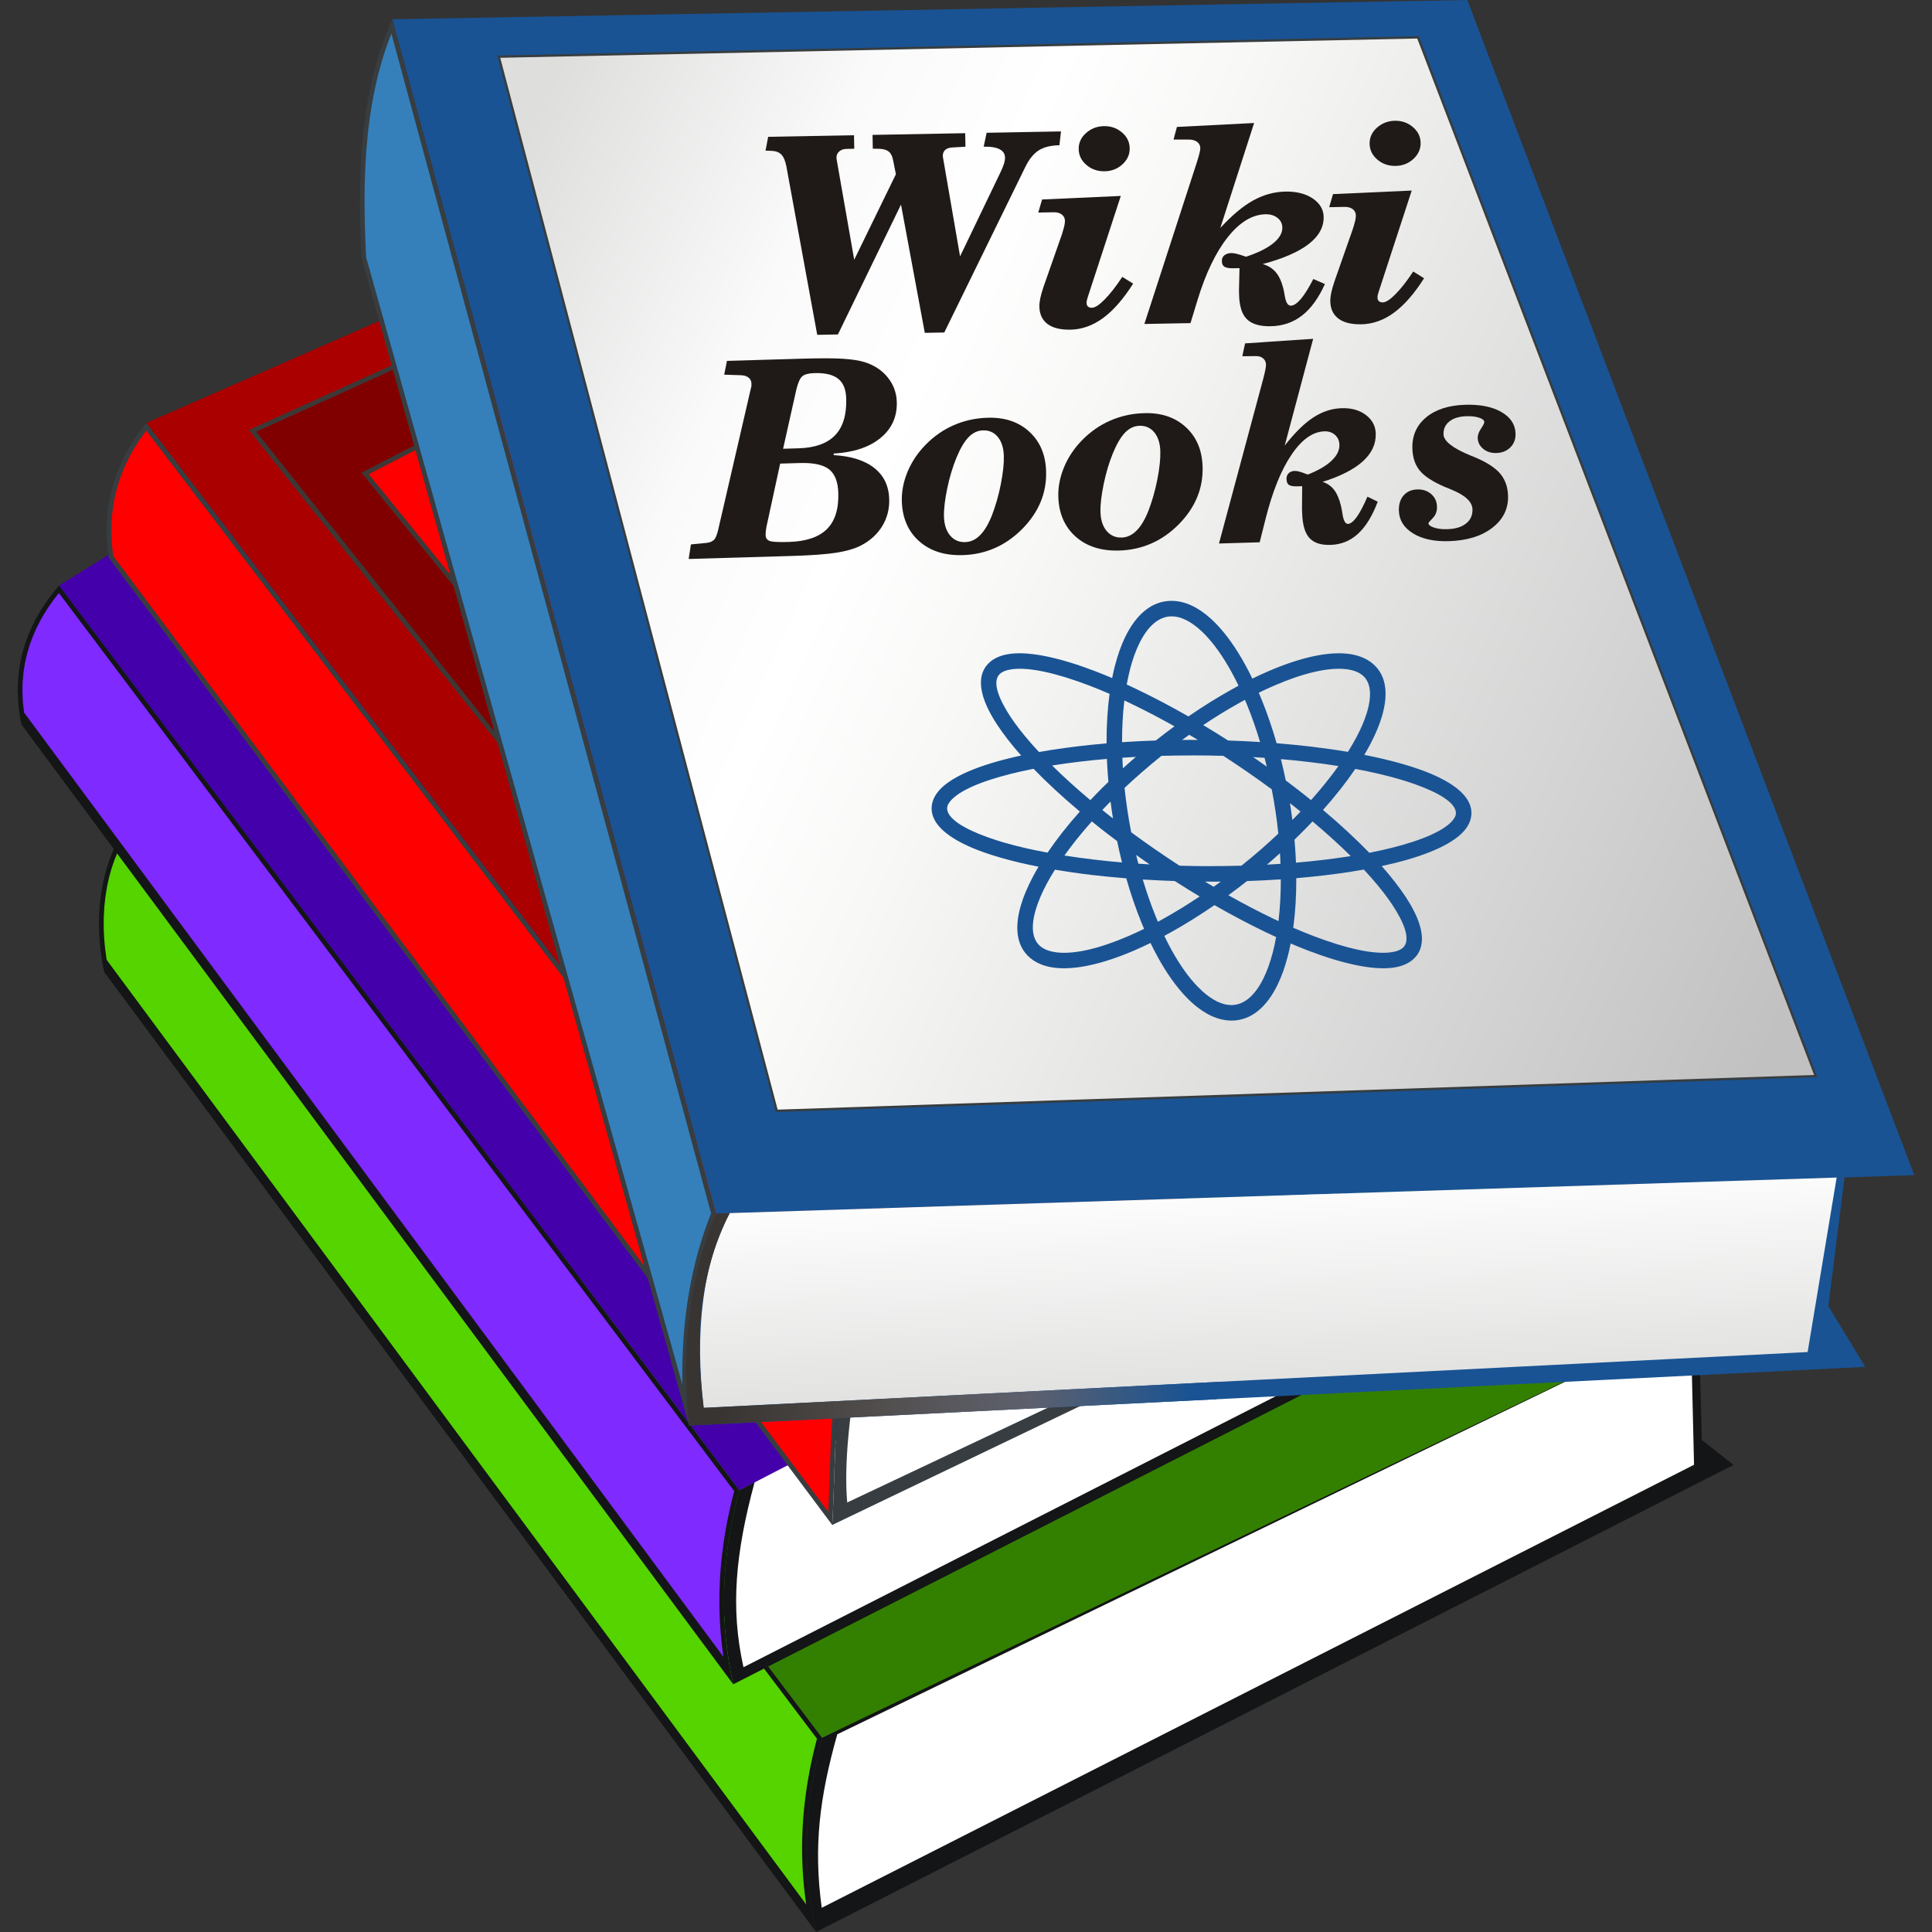 <?xml version="1.0" encoding="UTF-8" standalone="no"?>
<!-- Creator: CorelDRAW -->
<svg
   xmlns:dc="http://purl.org/dc/elements/1.1/"
   xmlns:cc="http://web.resource.org/cc/"
   xmlns:rdf="http://www.w3.org/1999/02/22-rdf-syntax-ns#"
   xmlns:svg="http://www.w3.org/2000/svg"
   xmlns="http://www.w3.org/2000/svg"
   xmlns:xlink="http://www.w3.org/1999/xlink"
   xmlns:sodipodi="http://sodipodi.sourceforge.net/DTD/sodipodi-0.dtd"
   xmlns:inkscape="http://www.inkscape.org/namespaces/inkscape"
   xml:space="preserve"
   width="300px"
   height="300px"
   style="shape-rendering:geometricPrecision; text-rendering:geometricPrecision; image-rendering:optimizeQuality; fill-rule:evenodd; clip-rule:evenodd"
   viewBox="0 0 300 300"
   id="svg1416"
   sodipodi:version="0.32"
   inkscape:version="0.45.1"
   sodipodi:docname="Wikibooks-logo.svg"
   sodipodi:docbase="C:\Documents and Settings\HP_Administrator\InstallAnywhere\Desktop"
   inkscape:output_extension="org.inkscape.output.svg.inkscape"><rect x="0" y="0" width="300" height="300" fill="#333333" stroke="none"/><sodipodi:namedview
   inkscape:window-height="712"
   inkscape:window-width="1024"
   inkscape:pageshadow="2"
   inkscape:pageopacity="0.0"
   borderopacity="1.0"
   bordercolor="#666666"
   pagecolor="#ffffff"
   id="base"
   inkscape:zoom="1.3"
   inkscape:cx="150"
   inkscape:cy="150"
   inkscape:window-x="0"
   inkscape:window-y="22"
   inkscape:current-layer="svg1416"
   showguides="true" />
 <defs
   id="defs1418">
  <style
   type="text/css"
   id="style1420">
   
    .fil7 {fill:none}
    .fil4 {fill:#3D3836}
    .fil0 {fill:#131516}
    .fil2 {fill:#195393}
    .fil5 {fill:#23447E}
    .fil1 {fill:#3580BB}
    .fil6 {fill:#373D40}
    .fil3 {fill:white}
    .fil12 {fill:#1F1A17;fill-rule:nonzero}
    .fil9 {fill:#195393;fill-rule:nonzero}
    .fil8 {fill:url(#id0)}
    .fil11 {fill:url(#id1)}
    .fil10 {fill:url(#id2)}
   
  </style>
  <linearGradient
   id="id0"
   gradientUnits="userSpaceOnUse"
   x1="73.011"
   y1="41.14"
   x2="286.358"
   y2="137.146">
   <stop
   offset="0"
   style="stop-color:#DEDEDD"
   id="stop1423" />
   <stop
   offset="0.188"
   style="stop-color:#FAFAFA"
   id="stop1425" />
   <stop
   offset="0.302"
   style="stop-color:white"
   id="stop1427" />
   <stop
   offset="0.412"
   style="stop-color:#F8F8F7"
   id="stop1429" />
   <stop
   offset="1"
   style="stop-color:#C2C1C1"
   id="stop1431" />
  </linearGradient>
  <linearGradient
   id="id1"
   gradientUnits="userSpaceOnUse"
   x1="111.057"
   y1="206.7"
   x2="184.388"
   y2="203.034">
   <stop
   offset="0"
   style="stop-color:#383431"
   id="stop1434" />
   <stop
   offset="0.329"
   style="stop-color:#504D4C"
   id="stop1436" />
   <stop
   offset="0.478"
   style="stop-color:#58575C"
   id="stop1438" />
   <stop
   offset="0.659"
   style="stop-color:#5D606D"
   id="stop1440" />
   <stop
   offset="1"
   style="stop-color:#195393"
   id="stop1442" />
  </linearGradient>
  <linearGradient
   id="id2"
   gradientUnits="userSpaceOnUse"
   x1="195.72"
   y1="182.437"
   x2="197.347"
   y2="219.022">
   <stop
   offset="0"
   style="stop-color:white"
   id="stop1445" />
   <stop
   offset="1"
   style="stop-color:#DEDEDD"
   id="stop1447" />
  </linearGradient>
 
  
  
  
  
 
   
   
   
   
   
  
   
   
   
   
   
   
   
   
   
  
   
   
   
   
   
   
   
   
   
   
  <linearGradient
   inkscape:collect="always"
   xlink:href="#id1"
   id="linearGradient3239"
   gradientUnits="userSpaceOnUse"
   x1="111.057"
   y1="206.7"
   x2="184.388"
   y2="203.034" /><linearGradient
   inkscape:collect="always"
   xlink:href="#id2"
   id="linearGradient3244"
   gradientUnits="userSpaceOnUse"
   x1="195.72"
   y1="182.437"
   x2="197.347"
   y2="219.022" /></defs>
 <g
   id="_140197112">
   <path
   style="fill:#131516"
   d="M 126.711,300 L 269.177,227.472 L 264.252,223.596 L 263.691,201.928 L 127.655,269.865 C 124.664,280.91 124.665,290.837 126.711,300 L 126.711,300 z "
   class="fil0"
   id="_140199160" />
   <path
   style="fill:#131516"
   d="M 16.187,150.944 L 126.704,299.968 C 124.658,290.806 124.657,280.878 127.648,269.833 L 20.325,127.653 C 16.141,132.475 14.124,141.411 16.187,150.944 L 16.187,150.944 z "
   class="fil0"
   id="_140198472" />
   <polygon
   style="fill:#55d400"
   points="124.85,293.02 124.766,292.108 124.695,291.191 124.638,290.271 124.594,289.346 124.565,288.415 124.551,287.478 124.551,286.535 124.565,285.588 124.596,284.633 124.641,283.677 124.701,282.712 124.776,281.743 124.869,280.767 124.976,279.787 125.099,278.798 125.236,277.807 125.393,276.806 125.564,275.802 125.752,274.789 125.957,273.775 126.181,272.75 126.419,271.721 126.677,270.686 126.86,269.989 20.31,128.833 20.151,129.034 19.476,130.032 18.854,131.117 18.284,132.282 17.774,133.527 17.326,134.843 16.942,136.226 16.624,137.668 16.381,139.168 16.208,140.72 16.115,142.317 16.1,143.952 16.168,145.623 16.322,147.321 16.563,149.046 125.185,295.72 125.06,294.824 124.949,293.924 124.85,293.02 "
   class="fil1"
   id="_140198160" />
   <polygon
   style="fill:#338000"
   points="127.648,269.833 260.714,205.981 204.325,141.462 78.045,204.118 127.648,269.833 "
   class="fil2"
   id="_140197632" />
   <path
   style="fill:#ffffff"
   d="M 263.05,227.448 L 262.522,205.116 L 130.011,269.303 C 127.261,279.085 126.3,286.728 127.599,296.243 L 263.05,227.448 L 263.05,227.448 z "
   class="fil3"
   id="_140197320" />
  </g><path
   id="_140196584"
   class="fil0"
   d="M 113.857,261.534 L 224.138,205.393 L 203.438,185.755 L 114.801,231.399 C 111.81,242.444 111.812,252.372 113.857,261.534 L 113.857,261.534 z "
   style="fill:#131516" /><path
   id="_140196032"
   class="fil0"
   d="M 3.34,112.509 L 113.857,261.533 C 111.811,252.371 111.81,242.443 114.801,231.398 L 9.176,90.917 C 4.992,95.739 1.277,102.977 3.34,112.509 L 3.34,112.509 z "
   style="fill:#131516" /><polygon
   id="_140195720"
   class="fil1"
   points="112.003,254.585 111.919,253.674 111.848,252.757 111.791,251.837 111.748,250.912 111.718,249.98 111.704,249.044 111.704,248.101 111.718,247.154 111.749,246.198 111.794,245.243 111.854,244.278 111.93,243.308 112.022,242.333 112.129,241.352 112.252,240.364 112.389,239.373 112.546,238.371 112.717,237.367 112.905,236.355 113.111,235.341 113.334,234.315 113.572,233.287 113.83,232.251 114.013,231.554 9.148,92.084 8.966,92.303 8.225,93.268 7.512,94.289 6.832,95.359 6.195,96.484 5.604,97.663 5.072,98.894 4.603,100.175 4.207,101.511 3.888,102.9 3.657,104.342 3.516,105.836 3.48,107.385 3.55,108.987 3.737,110.644 112.338,257.285 112.213,256.39 112.102,255.49 112.003,254.585 "
   style="fill:#7f2aff" /><path
   id="_140195192"
   class="fil3"
   d="M 115.447,258.885 L 225.728,202.743 L 205.028,183.104 L 117.174,230.161 C 114.184,241.205 113.402,249.722 115.447,258.885 L 115.447,258.885 z "
   style="fill:#ffffff" /><polygon
   id="_140194464"
   class="fil2"
   points="180.709,197.458 114.801,231.399 9.176,90.918 50.578,65.271 180.709,197.458 "
   style="fill:#4400aa" /><polygon
   id="_140242864"
   class="fil2"
   points="69.279,45.302 22.715,65.674 132.086,209.109 199.269,179.172 69.279,45.302 "
   style="fill:#aa0000" /><polygon
   id="_140242536"
   class="fil4"
   points="126.43,44.385 100.266,144.279 38.646,66.756 101.413,38.333 126.43,44.385 "
   style="fill:#3d3836" /><polygon
   id="_140242024"
   class="fil5"
   points="125.543,44.915 99.933,142.697 39.789,67.032 101.485,39.094 125.543,44.915 "
   style="fill:#800000" /><polygon
   id="_140241520"
   class="fil4"
   points="90.991,60.559 97.28,66.849 82.709,106.109 56.127,73.392 84.324,58.892 90.991,60.559 "
   style="fill:#3d3836" /><polygon
   id="_140241208"
   class="fil1"
   points="90.621,61.212 96.441,67.032 82.472,104.67 57.25,73.629 84.412,59.66 90.621,61.212 "
   style="fill:#ff0000" /><path
   id="_140240896"
   class="fil6"
   d="M 129.229,236.794 L 186.999,209.089 L 202.379,209.089 L 202.379,192.812 L 125.242,192.812 L 125.242,209.089 L 132.132,209.089 L 132.086,209.109 C 129.429,215.436 129.816,226.422 129.229,236.794 L 129.229,236.794 z "
   style="fill:#373d40" /><path
   id="_140240112"
   class="fil6"
   d="M 129.229,236.793 L 16.894,86.629 C 15.737,78.868 17.676,71.883 22.714,65.673 L 132.084,209.111 C 129.427,215.435 129.816,226.422 129.229,236.793 L 129.229,236.793 z "
   style="fill:#373d40" /><polygon
   id="_140239816"
   class="fil1"
   points="17.438,79.659 17.613,78.341 17.862,77.046 18.177,75.763 18.567,74.503 19.026,73.259 19.557,72.029 20.157,70.818 20.83,69.621 21.573,68.444 22.39,67.278 22.713,66.863 131.265,209.223 131.17,209.461 130.937,210.119 130.726,210.8 130.528,211.505 130.346,212.229 130.18,212.975 130.028,213.742 129.891,214.526 129.762,215.327 129.647,216.15 129.546,216.986 129.45,217.839 129.366,218.706 129.291,219.587 129.223,220.481 129.159,221.387 129.105,222.306 129.057,223.232 129.013,224.166 128.97,225.111 128.933,226.065 128.897,227.026 128.863,227.986 128.828,228.957 128.796,229.93 128.764,230.903 128.728,231.879 128.691,232.856 128.652,233.832 128.61,234.757 17.59,86.348 17.434,85.11 17.329,83.719 17.294,82.347 17.329,80.994 17.438,79.659 "
   style="fill:#ff0000" /><path
   id="_140128192"
   class="fil3"
   d="M 182.822,209.089 L 131.557,233.302 C 131.058,227.693 131.788,219.624 133.75,209.089 L 182.822,209.089 L 182.822,209.089 z "
   style="fill:#ffffff" /><line
   id="_140127688"
   class="fil7"
   x1="106.993"
   y1="221.362"
   x2="289.63"
   y2="212.243"
   style="fill:none" /><path
   id="_140127408"
   class="fil2"
   d="M 106.993,221.362 L 289.63,212.243 L 283.905,202.814 L 286.42,182.811 L 111.181,188.458 C 106.993,198.803 106.077,209.878 106.993,221.362 L 106.993,221.362 z "
   style="fill:#195393" /><polygon
   id="_140126792"
   class="fil2"
   points="60.925,2.991 111.181,188.458 297.247,182.474 227.846,0 60.925,2.991 "
   style="fill:#195393" /><polygon
   id="_140126512"
   class="fil6"
   points="77.21,8.622 220.316,5.616 282.21,167.264 120.477,172.675 77.21,8.622 "
   style="fill:#373d40" /><polygon
   id="_140126232"
   class="fil8"
   points="77.678,8.974 220.068,5.982 281.692,166.919 120.754,172.304 77.678,8.974 "
   style="fill:url(#id0)" /><path
   id="_20262800"
   class="fil9"
   d="M 181.922,93.298 L 181.928,93.298 L 181.928,93.302 C 184.001,93.305 186.072,94.298 188.04,96.086 C 188.339,96.358 188.645,96.658 188.953,96.98 C 190.476,98.577 191.947,100.663 193.305,103.127 L 193.304,103.128 L 193.314,103.146 L 193.318,103.149 C 193.706,103.852 194.089,104.594 194.464,105.373 C 195.343,104.943 196.193,104.555 197.003,104.205 L 197.009,104.205 L 197.016,104.202 L 197.016,104.2 C 201.808,102.138 206.086,101.157 209.244,101.511 C 209.901,101.584 210.519,101.718 211.087,101.909 C 211.681,102.109 212.222,102.373 212.699,102.699 L 212.717,102.712 L 212.722,102.717 C 215.185,104.422 215.71,107.441 214.587,111.239 C 214.387,111.912 214.131,112.622 213.82,113.361 C 213.509,114.1 213.154,114.846 212.759,115.594 L 212.755,115.599 L 212.715,115.674 L 212.718,115.676 C 212.45,116.181 212.158,116.693 211.846,117.215 C 212.785,117.4 213.695,117.595 214.569,117.798 L 214.574,117.798 L 214.672,117.821 C 215.765,118.076 216.796,118.343 217.753,118.618 C 218.715,118.893 219.633,119.187 220.502,119.497 C 225.193,121.167 228.089,123.289 228.447,125.713 L 228.452,125.748 L 228.452,125.767 C 228.527,126.334 228.469,126.889 228.286,127.429 C 228.115,127.936 227.834,128.425 227.455,128.889 C 225.802,130.906 221.977,132.668 216.641,133.998 L 216.639,133.996 L 216.617,134.002 L 216.607,134.007 C 215.938,134.173 215.247,134.33 214.541,134.483 C 214.974,134.969 215.389,135.451 215.78,135.924 L 215.788,135.942 L 215.789,135.942 L 215.792,135.94 C 216.4,136.675 216.972,137.414 217.503,138.151 C 218.033,138.888 218.497,139.589 218.886,140.242 L 218.885,140.242 C 221.167,144.077 221.494,147.172 219.405,148.992 L 219.382,149.011 L 219.378,149.013 L 219.381,149.015 C 218.966,149.37 218.467,149.657 217.895,149.87 C 217.359,150.071 216.766,150.209 216.126,150.283 L 216.121,150.283 C 213.076,150.639 208.535,149.669 203.164,147.62 L 203.165,147.618 L 203.161,147.615 L 203.151,147.615 C 202.302,147.292 201.385,146.917 200.412,146.502 C 200.283,147.151 200.144,147.781 199.989,148.384 L 199.989,148.39 L 199.985,148.409 L 199.982,148.409 C 199.765,149.257 199.528,150.042 199.276,150.757 C 199.017,151.489 198.727,152.189 198.41,152.848 L 198.41,152.852 C 196.695,156.412 194.256,158.478 191.221,158.478 L 191.215,158.478 L 191.215,158.472 C 189.146,158.471 187.067,157.482 185.091,155.7 C 184.794,155.432 184.487,155.132 184.176,154.808 C 182.644,153.213 181.165,151.13 179.805,148.668 L 179.807,148.666 L 179.797,148.649 L 179.792,148.644 C 179.406,147.944 179.026,147.201 178.649,146.422 C 177.77,146.853 176.919,147.247 176.107,147.596 L 176.103,147.596 L 176.094,147.6 L 176.096,147.601 C 171.304,149.663 167.029,150.64 163.872,150.283 L 163.868,150.283 C 163.217,150.209 162.602,150.077 162.031,149.884 C 161.438,149.686 160.897,149.421 160.42,149.095 L 160.401,149.082 L 160.396,149.076 C 157.934,147.373 157.406,144.357 158.526,140.563 C 158.732,139.864 158.989,139.153 159.286,138.442 L 159.292,138.442 C 159.602,137.703 159.957,136.957 160.352,136.208 L 160.356,136.205 L 160.398,136.128 L 160.393,136.126 C 160.662,135.62 160.955,135.104 161.267,134.581 C 160.33,134.396 159.422,134.205 158.552,134.003 L 158.547,134.003 L 158.449,133.979 C 157.405,133.735 156.372,133.467 155.367,133.176 L 155.367,133.175 C 154.341,132.88 153.423,132.587 152.621,132.3 L 152.621,132.295 C 147.941,130.617 145.054,128.48 144.697,126.063 L 144.691,126.027 L 144.691,126.008 C 144.618,125.445 144.675,124.891 144.856,124.353 C 145.027,123.848 145.308,123.359 145.688,122.895 L 145.686,122.892 C 147.333,120.881 151.148,119.132 156.479,117.802 L 156.48,117.804 L 156.502,117.798 L 156.512,117.794 C 157.178,117.628 157.867,117.464 158.568,117.313 C 158.136,116.828 157.722,116.349 157.333,115.878 L 157.323,115.86 L 157.322,115.859 L 157.32,115.861 C 156.713,115.128 156.141,114.387 155.609,113.65 C 155.079,112.912 154.616,112.213 154.228,111.56 C 151.947,107.724 151.623,104.623 153.713,102.802 L 153.737,102.783 L 153.74,102.781 L 153.737,102.779 C 154.152,102.424 154.652,102.137 155.222,101.924 C 155.757,101.724 156.354,101.587 156.996,101.511 C 160.039,101.158 164.578,102.132 169.947,104.181 L 169.947,104.185 L 169.952,104.186 L 169.961,104.186 C 170.85,104.526 171.767,104.894 172.696,105.288 C 172.824,104.639 172.962,104.013 173.116,103.409 L 173.122,103.404 L 173.126,103.384 L 173.128,103.384 C 173.345,102.536 173.583,101.75 173.837,101.034 C 174.102,100.286 174.394,99.583 174.707,98.935 C 176.431,95.37 178.89,93.298 181.922,93.298 L 181.922,93.298 z M 195.461,107.565 C 195.598,107.883 195.735,108.205 195.866,108.528 C 196.738,110.661 197.531,112.966 198.232,115.405 C 199.238,115.486 200.231,115.578 201.204,115.676 C 202.112,115.767 202.909,115.855 203.6,115.937 C 205.587,116.172 207.494,116.444 209.305,116.751 C 209.777,115.997 210.208,115.263 210.589,114.546 L 210.593,114.546 L 210.632,114.474 L 210.63,114.474 C 211.009,113.753 211.337,113.069 211.607,112.428 C 211.875,111.789 212.102,111.162 212.279,110.559 C 213.089,107.819 212.85,105.733 211.361,104.699 L 211.36,104.7 L 211.341,104.687 C 211.043,104.483 210.701,104.315 210.325,104.19 C 209.925,104.055 209.475,103.959 208.981,103.904 C 206.244,103.597 202.388,104.512 197.968,106.414 L 197.963,106.414 L 197.955,106.417 L 197.957,106.418 C 197.124,106.776 196.289,107.16 195.461,107.565 L 195.461,107.565 z M 177.655,144.231 C 177.517,143.911 177.378,143.59 177.246,143.265 C 176.378,141.132 175.584,138.824 174.886,136.385 C 173.883,136.305 172.894,136.22 171.925,136.122 C 171.019,136.032 170.213,135.944 169.525,135.862 C 167.533,135.627 165.623,135.352 163.807,135.046 C 163.334,135.801 162.904,136.54 162.524,137.256 L 162.518,137.256 L 162.479,137.329 L 162.481,137.33 C 162.102,138.048 161.776,138.732 161.507,139.372 L 161.51,139.375 C 161.231,140.041 161.004,140.666 160.833,141.242 C 160.026,143.979 160.269,146.061 161.757,147.096 L 161.758,147.094 L 161.777,147.107 C 162.076,147.311 162.418,147.478 162.793,147.605 C 163.192,147.738 163.644,147.834 164.142,147.89 L 164.142,147.892 C 166.877,148.199 170.728,147.288 175.144,145.388 L 175.148,145.388 L 175.157,145.384 L 175.156,145.383 C 175.988,145.024 176.824,144.639 177.655,144.231 L 177.655,144.231 z M 193.315,108.671 C 193.028,108.826 192.742,108.983 192.456,109.142 C 190.622,110.164 188.737,111.316 186.835,112.592 C 188.114,113.356 189.405,114.156 190.699,114.985 C 192.387,115.04 194.047,115.121 195.669,115.222 C 195.055,113.18 194.372,111.242 193.634,109.433 C 193.53,109.176 193.421,108.92 193.315,108.671 L 193.315,108.671 z M 184.663,114.097 C 184.296,114.359 183.926,114.625 183.559,114.895 C 184.076,114.892 184.597,114.89 185.119,114.89 L 185.171,114.89 L 185.171,114.895 L 186.007,114.896 C 185.559,114.626 185.11,114.359 184.663,114.097 L 184.663,114.097 z M 180.35,117.368 C 179.344,118.176 178.34,119.015 177.346,119.879 L 177.34,119.879 L 177.331,119.889 L 177.333,119.891 C 176.371,120.729 175.465,121.547 174.619,122.343 C 174.727,123.372 174.86,124.443 175.021,125.544 L 175.046,125.713 C 175.222,126.903 175.425,128.075 175.65,129.23 L 175.694,129.266 C 176.868,130.13 178.061,130.985 179.263,131.818 L 179.266,131.814 L 179.276,131.82 L 179.289,131.836 C 180.581,132.73 181.871,133.592 183.157,134.425 C 184.74,134.472 186.348,134.497 187.972,134.498 L 187.972,134.492 L 188.024,134.492 C 189.637,134.492 191.221,134.466 192.776,134.421 C 193.781,133.614 194.783,132.783 195.773,131.92 L 195.779,131.915 L 195.792,131.904 C 196.708,131.103 197.613,130.281 198.5,129.446 C 198.392,128.409 198.259,127.336 198.097,126.227 L 198.097,126.222 L 198.074,126.063 L 198.074,126.063 C 197.898,124.88 197.697,123.713 197.474,122.566 L 197.418,122.524 C 196.255,121.668 195.064,120.815 193.855,119.977 L 193.852,119.981 L 193.843,119.974 L 193.829,119.96 C 192.538,119.066 191.243,118.199 189.955,117.364 C 188.381,117.319 186.787,117.298 185.171,117.298 L 185.171,117.302 L 185.119,117.302 C 183.501,117.302 181.91,117.325 180.35,117.368 L 180.35,117.368 z M 172.445,124.46 L 171.929,124.985 L 171.168,125.776 C 171.552,126.084 171.939,126.394 172.334,126.705 L 172.823,127.082 C 172.767,126.743 172.713,126.404 172.662,126.063 L 172.637,125.892 C 172.569,125.418 172.506,124.938 172.445,124.46 L 172.445,124.46 z M 169.536,127.551 C 167.925,129.359 166.499,131.135 165.283,132.844 C 166.732,133.074 168.241,133.284 169.807,133.469 C 170.677,133.572 171.459,133.659 172.16,133.729 C 172.839,133.798 173.529,133.859 174.224,133.919 C 173.952,132.837 173.7,131.729 173.469,130.607 C 172.553,129.922 171.677,129.254 170.844,128.598 C 170.4,128.25 169.967,127.899 169.536,127.551 L 169.536,127.551 z M 179.801,143.127 C 180.088,142.972 180.371,142.818 180.658,142.658 C 182.496,141.635 184.381,140.477 186.283,139.202 C 185.001,138.436 183.711,137.636 182.413,136.805 C 180.727,136.749 179.072,136.671 177.449,136.568 C 178.062,138.612 178.741,140.552 179.478,142.361 C 179.585,142.62 179.694,142.874 179.801,143.127 L 179.801,143.127 z M 188.456,137.699 C 188.826,137.437 189.195,137.168 189.564,136.896 C 189.052,136.9 188.54,136.905 188.024,136.905 L 187.972,136.905 L 187.972,136.899 L 187.101,136.893 C 187.555,137.167 188.006,137.434 188.456,137.699 L 188.456,137.699 z M 200.674,127.325 C 200.846,127.152 201.02,126.981 201.188,126.81 C 201.444,126.546 201.698,126.281 201.946,126.019 C 201.563,125.709 201.175,125.4 200.782,125.091 L 200.3,124.713 C 200.353,125.044 200.406,125.379 200.456,125.713 L 200.456,125.719 L 200.48,125.878 L 200.48,125.878 C 200.55,126.359 200.613,126.841 200.674,127.325 L 200.674,127.325 z M 203.58,124.24 C 205.19,122.433 206.614,120.659 207.831,118.95 C 206.384,118.722 204.88,118.515 203.318,118.33 C 202.453,118.227 201.663,118.139 200.967,118.069 C 200.286,118 199.593,117.934 198.896,117.874 C 199.168,118.958 199.419,120.064 199.652,121.188 C 200.569,121.874 201.444,122.545 202.27,123.196 C 202.714,123.546 203.149,123.893 203.58,124.24 L 203.58,124.24 z M 210.452,119.398 C 209.061,121.444 207.379,123.588 205.438,125.771 C 208.148,128.052 210.561,130.29 212.621,132.418 L 212.939,132.358 C 214.037,132.139 215.072,131.909 216.032,131.67 L 216.033,131.673 L 216.057,131.667 L 216.066,131.662 C 220.897,130.457 224.272,128.972 225.59,127.362 C 225.789,127.12 225.929,126.882 226.007,126.655 C 226.07,126.468 226.089,126.281 226.068,126.097 L 226.063,126.063 C 225.848,124.61 223.525,123.128 219.702,121.767 C 218.908,121.483 218.034,121.206 217.093,120.935 C 216.148,120.665 215.155,120.406 214.125,120.166 L 214.027,120.143 L 214.027,120.143 C 212.896,119.879 211.702,119.63 210.452,119.398 L 210.452,119.398 z M 203.809,127.55 C 203.515,127.861 203.217,128.174 202.913,128.486 C 202.295,129.119 201.658,129.751 201.005,130.381 C 201.084,131.275 201.148,132.159 201.194,133.028 C 201.209,133.338 201.222,133.646 201.234,133.954 C 204.188,133.703 206.968,133.371 209.523,132.967 L 209.742,132.931 C 207.985,131.193 205.998,129.387 203.809,127.55 L 203.809,127.55 z M 198.752,132.487 C 198.3,132.893 197.842,133.305 197.368,133.717 L 197.364,133.722 L 197.351,133.734 L 196.738,134.261 C 197.445,134.223 198.146,134.183 198.835,134.137 L 198.792,133.15 L 198.752,132.487 L 198.752,132.487 z M 193.641,136.809 C 192.677,137.57 191.707,138.305 190.74,139.012 C 193.117,140.349 195.44,141.561 197.666,142.625 L 198.525,143.029 C 198.763,141.025 198.886,138.852 198.883,136.546 C 197.181,136.661 195.431,136.749 193.641,136.809 L 193.641,136.809 z M 188.579,140.548 C 186.294,142.12 184.029,143.532 181.825,144.759 C 181.478,144.953 181.133,145.14 180.792,145.323 C 181.15,146.066 181.519,146.791 181.903,147.485 L 181.902,147.487 L 181.911,147.504 L 181.916,147.509 C 183.176,149.791 184.528,151.702 185.908,153.141 C 186.163,153.404 186.43,153.663 186.703,153.911 C 188.242,155.3 189.779,156.07 191.215,156.071 L 191.215,156.066 L 191.221,156.066 C 193.233,156.066 194.944,154.502 196.243,151.807 L 196.244,151.807 C 196.512,151.25 196.768,150.631 197.006,149.957 C 197.25,149.265 197.47,148.547 197.658,147.811 L 197.658,147.805 L 197.663,147.787 L 197.664,147.787 C 197.849,147.064 198.012,146.3 198.156,145.505 C 197.651,145.273 197.143,145.038 196.63,144.792 C 194.05,143.557 191.345,142.134 188.579,140.548 L 188.579,140.548 z M 162.662,132.396 C 164.052,130.349 165.734,128.203 167.677,126.019 C 164.965,123.742 162.552,121.507 160.492,119.38 L 160.184,119.442 L 160.179,119.442 C 159.081,119.66 158.047,119.892 157.087,120.13 L 157.086,120.128 L 157.062,120.133 L 157.053,120.139 C 152.228,121.343 148.863,122.817 147.551,124.418 L 147.546,124.418 C 147.351,124.657 147.212,124.891 147.136,125.115 C 147.074,125.304 147.055,125.493 147.075,125.679 L 147.08,125.713 C 147.294,127.169 149.613,128.666 153.43,130.033 L 153.431,130.03 C 154.289,130.336 155.158,130.617 156.031,130.868 L 156.036,130.868 C 156.929,131.126 157.921,131.383 158.996,131.635 L 159.094,131.657 L 159.094,131.659 C 160.22,131.92 161.413,132.165 162.662,132.396 L 162.662,132.396 z M 169.306,124.244 C 169.6,123.931 169.898,123.621 170.203,123.308 C 170.822,122.675 171.46,122.039 172.114,121.408 C 172.034,120.508 171.969,119.623 171.923,118.749 C 171.907,118.446 171.894,118.142 171.883,117.842 C 168.931,118.092 166.153,118.428 163.601,118.831 L 163.601,118.832 L 163.373,118.867 C 165.128,120.604 167.117,122.407 169.306,124.244 L 169.306,124.244 z M 174.368,119.302 C 174.828,118.885 175.288,118.475 175.751,118.072 L 175.756,118.072 L 175.766,118.064 L 175.764,118.062 L 176.38,117.529 C 175.674,117.567 174.972,117.612 174.283,117.659 C 174.294,117.979 174.307,118.303 174.325,118.626 L 174.368,119.302 L 174.368,119.302 z M 179.475,114.984 C 180.437,114.223 181.405,113.486 182.372,112.78 C 179.994,111.444 177.675,110.241 175.447,109.176 L 174.59,108.769 C 174.35,110.773 174.228,112.946 174.233,115.247 C 175.935,115.133 177.687,115.044 179.475,114.984 L 179.475,114.984 z M 184.535,111.246 C 186.817,109.677 189.084,108.269 191.288,107.042 C 191.637,106.848 191.98,106.656 192.322,106.474 C 191.963,105.729 191.592,105.006 191.208,104.309 L 191.209,104.308 L 191.2,104.29 L 191.195,104.285 C 189.933,101.999 188.586,100.083 187.21,98.639 C 186.955,98.372 186.69,98.113 186.42,97.867 C 184.89,96.477 183.363,95.706 181.928,95.705 L 181.928,95.709 L 181.922,95.709 C 179.907,95.709 178.181,97.28 176.874,99.981 C 176.599,100.552 176.341,101.172 176.106,101.835 C 175.861,102.528 175.641,103.247 175.453,103.983 L 175.453,103.988 L 175.45,104.002 L 175.453,104.003 C 175.267,104.731 175.105,105.494 174.959,106.292 C 175.464,106.524 175.97,106.765 176.483,107.009 C 179.066,108.242 181.767,109.662 184.535,111.246 L 184.535,111.246 z M 211.777,135.026 C 211.174,135.132 210.547,135.239 209.891,135.342 C 207.233,135.762 204.348,136.104 201.287,136.363 C 201.298,139.116 201.135,141.703 200.814,144.061 L 200.924,144.11 C 201.928,144.543 202.96,144.964 204.009,145.364 L 204.009,145.368 L 204.013,145.369 L 204.023,145.369 C 209.038,147.283 213.187,148.199 215.843,147.89 C 216.312,147.835 216.719,147.745 217.056,147.619 C 217.357,147.507 217.614,147.36 217.817,147.188 L 217.824,147.182 C 218.891,146.251 218.451,144.215 216.818,141.471 L 216.812,141.466 C 216.44,140.839 216.017,140.202 215.553,139.554 C 215.089,138.909 214.548,138.214 213.936,137.476 L 213.926,137.457 L 213.926,137.455 L 213.923,137.458 C 213.271,136.671 212.554,135.859 211.777,135.026 L 211.777,135.026 z M 161.334,116.771 C 161.938,116.663 162.567,116.561 163.225,116.457 L 163.229,116.457 C 165.886,116.037 168.77,115.69 171.828,115.431 C 171.815,112.677 171.975,110.092 172.294,107.735 L 172.19,107.692 L 172.189,107.695 C 171.127,107.238 170.094,106.817 169.102,106.437 L 169.104,106.434 L 169.099,106.433 L 169.089,106.433 C 164.071,104.517 159.925,103.596 157.27,103.904 C 156.806,103.958 156.4,104.049 156.062,104.176 C 155.761,104.288 155.504,104.433 155.302,104.607 L 155.294,104.613 C 154.23,105.543 154.667,107.587 156.302,110.334 C 156.674,110.961 157.096,111.601 157.561,112.247 C 158.025,112.892 158.565,113.588 159.175,114.326 L 159.185,114.345 L 159.186,114.346 L 159.189,114.344 C 159.84,115.13 160.559,115.939 161.334,116.771 L 161.334,116.771 z M 194.587,117.563 L 195.179,117.971 L 195.181,117.967 L 195.192,117.974 L 195.205,117.989 C 195.713,118.339 196.211,118.689 196.704,119.039 C 196.593,118.58 196.479,118.127 196.361,117.677 C 195.775,117.637 195.181,117.598 194.587,117.563 L 194.587,117.563 z M 178.522,134.223 L 177.941,133.825 L 177.938,133.827 L 177.928,133.821 L 177.913,133.806 C 177.405,133.455 176.911,133.103 176.42,132.755 C 176.531,133.211 176.644,133.666 176.761,134.114 C 177.343,134.154 177.931,134.19 178.522,134.223 L 178.522,134.223 z "
   style="fill:#195393;fill-rule:nonzero" /><path
   id="_20297592"
   class="fil10"
   d="M 285.195,182.85 L 280.688,209.948 L 109.269,218.61 C 107.874,206.935 109.035,196.378 113.309,188.372 L 285.195,182.85 L 285.195,182.85 z "
   style="fill:url(#linearGradient3244)" /><path
   id="_20272040"
   class="fil6"
   d="M 111.181,188.458 C 106.993,198.803 106.077,209.879 106.993,221.362 L 56.139,40.084 C 55.427,26.797 55.959,14.007 60.925,2.991 L 111.181,188.458 L 111.181,188.458 z "
   style="fill:#373d40" /><polygon
   id="_20061592"
   class="fil1"
   points="108.19,195.161 107.929,196.174 107.688,197.189 107.463,198.208 107.256,199.231 107.063,200.258 106.889,201.288 106.728,202.322 106.584,203.359 106.455,204.399 106.343,205.442 106.244,206.487 106.161,207.535 106.09,208.587 106.036,209.642 105.993,210.699 105.966,211.759 105.95,212.824 105.948,213.889 105.959,214.958 105.959,215.006 56.857,39.967 56.799,38.807 56.744,37.571 56.699,36.338 56.66,35.108 56.633,33.885 56.615,32.665 56.608,31.45 56.611,30.239 56.629,29.036 56.657,27.836 56.699,26.642 56.754,25.453 56.824,24.273 56.907,23.095 57.007,21.926 57.122,20.764 57.255,19.61 57.403,18.462 57.569,17.322 57.755,16.189 57.958,15.065 58.18,13.949 58.423,12.841 58.684,11.741 58.969,10.653 59.274,9.572 59.601,8.5 59.95,7.437 60.322,6.386 60.719,5.343 60.776,5.205 110.42,188.415 110.124,189.169 109.755,190.159 109.406,191.151 109.074,192.146 108.762,193.147 108.467,194.153 108.19,195.161 "
   style="fill:#3580bb" /><path
   id="_20151840"
   class="fil11"
   d="M 111.178,188.454 C 106.837,198.895 105.806,210.149 106.992,221.362 L 188.869,217.274 L 189.639,214.559 L 109.268,218.61 C 107.957,208.152 108.435,197.948 113.309,188.371 L 111.178,188.454 L 111.178,188.454 z "
   style="fill:url(#linearGradient3239)" />
 <g
   id="en">
  <path
   class="fil12"
   d="M126.898 51.993l-4.798 -26.195c-0.168,-0.853 -0.428,-1.454 -0.778,-1.809 -0.35,-0.347 -0.857,-0.54 -1.514,-0.569l-0.937 -0.025 0.409 -2.15 13.33 -0.246 0.039 2.099 -1.199 0.022c-0.463,0.008 -0.846,0.141 -1.136,0.397 -0.292,0.256 -0.438,0.593 -0.43,0.996 0,0.041 0.009,0.111 0.027,0.194 0.019,0.091 0.028,0.154 0.028,0.195l2.702 15.432 6.474 -13.279 -0.433 -2.168c-0.123,-0.624 -0.339,-1.072 -0.664,-1.337 -0.318,-0.266 -0.784,-0.41 -1.408,-0.441l-1.081 -0.022 -0.04 -2.14 14.386 -0.266 0.04 2.099 -2.109 0.123c-0.472,0.037 -0.822,0.168 -1.057,0.396 -0.244,0.227 -0.358,0.549 -0.35,0.952 0,0.028 0.009,0.084 0.026,0.167 0.018,0.077 0.027,0.139 0.027,0.181l2.627 15.211 6.254 -13.011c0.285,-0.604 0.476,-1.072 0.582,-1.416 0.097,-0.341 0.146,-0.648 0.142,-0.92 -0.008,-0.487 -0.216,-0.88 -0.628,-1.165 -0.413,-0.283 -0.992,-0.446 -1.746,-0.502l-0.937 -0.026 0.456 -2.15 11.548 -0.214 -0.241 2.146c-1.359,0.026 -2.441,0.296 -3.24,0.811 -0.807,0.523 -1.509,1.413 -2.111,2.669l-12.531 25.597 -3.024 0.056 -3.697 -19.915 -9.794 20.164 -3.215 0.059z"
   id="path1486" />
  <path
   class="fil12"
   d="M167.5 23.166c-0.018,-0.98 0.359,-1.815 1.139,-2.505 0.78,-0.696 1.701,-1.054 2.78,-1.074 1.078,-0.02 2.006,0.305 2.793,0.971 0.789,0.66 1.187,1.481 1.205,2.461 0.018,0.952 -0.35,1.78 -1.113,2.49 -0.763,0.703 -1.677,1.067 -2.756,1.087 -1.113,0.02 -2.054,-0.302 -2.843,-0.977 -0.788,-0.674 -1.188,-1.488 -1.206,-2.453zm1.389 23.023c-0.077,0.237 -0.12,0.412 -0.143,0.526 -0.022,0.118 -0.027,0.215 -0.026,0.299 0.005,0.257 0.072,0.45 0.219,0.587 0.146,0.129 0.348,0.195 0.612,0.19 0.488,-0.008 1.152,-0.445 1.991,-1.303 0.848,-0.857 1.755,-2.022 2.727,-3.493l1.683 1.048c-1.507,2.378 -3.059,4.159 -4.661,5.336 -1.602,1.176 -3.294,1.779 -5.069,1.812 -1.552,0.028 -2.733,-0.263 -3.561,-0.881 -0.819,-0.617 -1.245,-1.514 -1.266,-2.695 -0.007,-0.396 0.041,-0.835 0.144,-1.318 0.096,-0.481 0.275,-1.096 0.526,-1.831l2.826 -8.066c0.174,-0.559 0.301,-1 0.376,-1.322 0.066,-0.321 0.1,-0.578 0.097,-0.787 -0.008,-0.404 -0.167,-0.735 -0.482,-0.979 -0.317,-0.244 -0.743,-0.361 -1.278,-0.352l-2.383 0.044 0.594 -2.028 12.222 -0.552 -5.147 15.764z"
   id="path1488" />
  <path
   class="fil12"
   d="M177.697 50.304l8.179 -25.189 0.022 -0.084c0.325,-1.022 0.489,-1.706 0.482,-2.047 -0.007,-0.403 -0.182,-0.728 -0.507,-0.965 -0.324,-0.236 -0.758,-0.354 -1.302,-0.344l-2.343 0 0.523 -1.963 11.987 -0.611 -5.249 16.296c1.827,-1.975 3.529,-3.404 5.128,-4.283 1.592,-0.878 3.255,-1.332 4.991,-1.364 1.711,-0.032 3.125,0.325 4.235,1.069 1.109,0.752 1.671,1.702 1.693,2.856 0.031,1.599 -0.752,3.012 -2.344,4.237 -1.594,1.226 -3.974,2.258 -7.127,3.089 0.844,0.241 1.515,0.659 2.022,1.25 0.501,0.588 0.891,1.402 1.159,2.44 0.086,0.311 0.174,0.733 0.255,1.261 0.163,1.019 0.476,1.521 0.948,1.512 0.446,-0.008 0.969,-0.358 1.565,-1.057 0.586,-0.699 1.222,-1.728 1.918,-3.083l1.798 0.781c-0.991,2.196 -2.177,3.824 -3.556,4.893 -1.374,1.075 -3.002,1.626 -4.873,1.661 -1.688,0.031 -2.917,-0.334 -3.692,-1.1 -0.775,-0.771 -1.175,-2.057 -1.208,-3.859l-0.012 -0.633 0.08 -3.431 -0.919 0.018c-0.673,0.012 -1.137,-0.063 -1.413,-0.23 -0.268,-0.163 -0.402,-0.467 -0.409,-0.898 -0.007,-0.369 0.123,-0.663 0.392,-0.883 0.268,-0.221 0.626,-0.338 1.057,-0.346 0.24,-0.005 0.511,0.032 0.826,0.11 0.314,0.07 0.804,0.229 1.48,0.459 1.837,-0.605 3.233,-1.298 4.202,-2.074 0.969,-0.776 1.45,-1.592 1.434,-2.447 -0.012,-0.626 -0.26,-1.129 -0.756,-1.515 -0.488,-0.387 -1.106,-0.572 -1.859,-0.557 -2.047,0.038 -4,1.222 -5.854,3.552 -1.852,2.329 -3.423,5.591 -4.706,9.789l-1.085 3.56 -7.165 0.132z"
   id="path1490" />
  <path
   class="fil12"
   d="M212.674 22.332c-0.018,-0.98 0.359,-1.815 1.139,-2.505 0.78,-0.696 1.701,-1.054 2.78,-1.074 1.078,-0.02 2.006,0.305 2.793,0.971 0.789,0.66 1.187,1.481 1.205,2.461 0.018,0.952 -0.35,1.78 -1.113,2.49 -0.763,0.703 -1.677,1.067 -2.756,1.087 -1.113,0.02 -2.054,-0.302 -2.843,-0.977 -0.788,-0.674 -1.188,-1.488 -1.206,-2.453zm1.389 23.023c-0.077,0.237 -0.12,0.412 -0.143,0.526 -0.022,0.118 -0.027,0.215 -0.026,0.299 0.005,0.257 0.072,0.45 0.219,0.587 0.146,0.129 0.348,0.195 0.612,0.19 0.488,-0.008 1.152,-0.445 1.991,-1.303 0.848,-0.857 1.755,-2.022 2.727,-3.493l1.683 1.048c-1.507,2.378 -3.059,4.159 -4.661,5.336 -1.602,1.176 -3.294,1.779 -5.069,1.812 -1.552,0.028 -2.733,-0.263 -3.561,-0.881 -0.819,-0.617 -1.245,-1.514 -1.266,-2.695 -0.007,-0.396 0.041,-0.835 0.144,-1.318 0.096,-0.481 0.275,-1.096 0.526,-1.831l2.826 -8.066c0.174,-0.559 0.301,-1 0.376,-1.322 0.066,-0.321 0.1,-0.578 0.097,-0.787 -0.008,-0.404 -0.167,-0.735 -0.482,-0.979 -0.317,-0.244 -0.743,-0.361 -1.278,-0.352l-2.383 0.044 0.594 -2.028 12.222 -0.552 -5.147 15.764z"
   id="path1492" />
  <path
   class="fil12"
   d="M106.937 86.8l0.35 -2.262 2.373 -0.231c0.535,-0.058 0.932,-0.211 1.193,-0.467 0.261,-0.247 0.491,-0.797 0.685,-1.657l5.07 -21.927c0.033,-0.085 0.057,-0.177 0.069,-0.278 0.012,-0.091 0.014,-0.233 0.009,-0.409 -0.012,-0.389 -0.154,-0.694 -0.429,-0.92 -0.275,-0.224 -0.653,-0.354 -1.141,-0.383l-2.663 -0.085 0.431 -2.144 11.383 -0.333c3.005,-0.089 5.215,-0.089 6.628,0.004 1.415,0.086 2.564,0.27 3.441,0.549 1.475,0.478 2.656,1.277 3.536,2.381 0.879,1.103 1.341,2.368 1.382,3.785 0.066,2.285 -0.776,4.146 -2.528,5.588 -1.75,1.435 -4.176,2.239 -7.271,2.415l0.008 0.246c2.707,0.154 4.804,0.821 6.291,1.997 1.489,1.179 2.263,2.786 2.323,4.826 0.045,1.537 -0.317,2.944 -1.084,4.202 -0.775,1.266 -1.874,2.271 -3.314,3.013 -0.98,0.502 -2.262,0.87 -3.857,1.122 -1.594,0.244 -3.891,0.411 -6.889,0.498l-15.996 0.468zm14.206 -14.81l-2.04 9.406c-0.076,0.32 -0.13,0.632 -0.17,0.93 -0.033,0.298 -0.054,0.553 -0.047,0.778 0.012,0.438 0.219,0.735 0.619,0.893 0.392,0.15 1.383,0.207 2.969,0.159 2.687,-0.078 4.658,-0.743 5.921,-1.987 1.256,-1.244 1.85,-3.118 1.776,-5.622 -0.05,-1.721 -0.523,-2.942 -1.427,-3.665 -0.904,-0.715 -2.417,-1.044 -4.54,-0.983l-3.061 0.09zm2.535 -11.595l-2.079 9.288 2.412 -0.071c2.552,-0.074 4.44,-0.751 5.666,-2.03 1.226,-1.271 1.799,-3.18 1.724,-5.712 -0.041,-1.41 -0.459,-2.428 -1.247,-3.056 -0.795,-0.632 -2.024,-0.928 -3.689,-0.88 -0.911,0.027 -1.541,0.193 -1.891,0.5 -0.352,0.307 -0.644,0.965 -0.896,1.961z"
   id="path1494" />
  <path
   class="fil12"
   d="M152.639 66.827c-0.824,0.024 -1.57,0.371 -2.222,1.038 -0.657,0.67 -1.29,1.733 -1.896,3.197 -0.587,1.422 -1.07,3.032 -1.442,4.814 -0.364,1.782 -0.533,3.228 -0.5,4.35 0.037,1.233 0.354,2.213 0.954,2.929 0.599,0.71 1.378,1.054 2.344,1.025 0.854,-0.025 1.626,-0.386 2.313,-1.083 0.692,-0.692 1.305,-1.726 1.844,-3.09 0.576,-1.493 1.037,-3.116 1.382,-4.863 0.338,-1.746 0.493,-3.204 0.458,-4.362 -0.035,-1.233 -0.346,-2.213 -0.932,-2.93 -0.586,-0.711 -1.358,-1.055 -2.304,-1.026zm-3.174 19.371c-2.786,0.081 -5.032,-0.643 -6.749,-2.167 -1.711,-1.531 -2.604,-3.601 -2.681,-6.204 -0.044,-1.517 0.257,-3.044 0.896,-4.586 0.647,-1.545 1.573,-2.927 2.78,-4.161 1.309,-1.338 2.776,-2.362 4.407,-3.067 1.624,-0.71 3.385,-1.094 5.268,-1.148 2.631,-0.078 4.778,0.643 6.445,2.168 1.661,1.526 2.532,3.575 2.608,6.15 0.099,3.371 -1.141,6.359 -3.718,8.961 -2.58,2.596 -5.666,3.95 -9.256,4.055z"
   id="path1496" />
  <path
   class="fil12"
   d="M176.939 66.116c-0.824,0.024 -1.57,0.371 -2.222,1.038 -0.657,0.67 -1.29,1.733 -1.896,3.197 -0.587,1.422 -1.07,3.032 -1.442,4.814 -0.364,1.782 -0.533,3.228 -0.5,4.35 0.037,1.233 0.354,2.213 0.954,2.929 0.599,0.71 1.378,1.054 2.344,1.025 0.854,-0.025 1.626,-0.386 2.313,-1.083 0.692,-0.692 1.305,-1.726 1.844,-3.09 0.576,-1.493 1.037,-3.116 1.382,-4.863 0.338,-1.746 0.493,-3.204 0.458,-4.362 -0.035,-1.233 -0.346,-2.213 -0.932,-2.93 -0.586,-0.711 -1.358,-1.055 -2.304,-1.026zm-3.174 19.371c-2.786,0.081 -5.032,-0.643 -6.749,-2.167 -1.711,-1.531 -2.604,-3.601 -2.681,-6.204 -0.044,-1.517 0.257,-3.044 0.896,-4.586 0.647,-1.545 1.573,-2.927 2.78,-4.161 1.309,-1.338 2.776,-2.362 4.407,-3.067 1.624,-0.71 3.385,-1.094 5.268,-1.148 2.631,-0.078 4.778,0.643 6.445,2.168 1.661,1.526 2.532,3.575 2.608,6.15 0.099,3.371 -1.141,6.359 -3.718,8.961 -2.58,2.596 -5.666,3.95 -9.256,4.055z"
   id="path1498" />
  <path
   class="fil12"
   d="M189.285 84.391l6.881 -25.616 0.019 -0.085c0.274,-1.039 0.407,-1.734 0.398,-2.08 -0.012,-0.409 -0.17,-0.736 -0.459,-0.974 -0.289,-0.239 -0.674,-0.356 -1.153,-0.341l-2.069 0.019 0.437 -1.996 10.567 -0.705 -4.414 16.57c1.586,-2.016 3.067,-3.477 4.467,-4.38 1.394,-0.902 2.855,-1.376 4.385,-1.421 1.509,-0.044 2.761,0.308 3.751,1.056 0.989,0.754 1.496,1.714 1.531,2.884 0.047,1.623 -0.622,3.06 -2.013,4.316 -1.389,1.256 -3.475,2.318 -6.246,3.183 0.749,0.239 1.346,0.66 1.802,1.253 0.448,0.594 0.803,1.416 1.052,2.469 0.08,0.315 0.164,0.744 0.242,1.278 0.158,1.032 0.441,1.54 0.857,1.527 0.394,-0.011 0.849,-0.371 1.365,-1.084 0.509,-0.715 1.056,-1.761 1.652,-3.141l1.596 0.78c-0.844,2.235 -1.869,3.895 -3.072,4.989 -1.195,1.101 -2.627,1.671 -4.277,1.72 -1.489,0.044 -2.58,-0.319 -3.272,-1.089 -0.694,-0.777 -1.064,-2.08 -1.117,-3.907l-0.019 -0.643 0.025 -3.48 -0.81 0.024c-0.593,0.017 -1.005,-0.057 -1.25,-0.226 -0.237,-0.162 -0.359,-0.469 -0.372,-0.907 -0.011,-0.373 0.1,-0.672 0.333,-0.899 0.233,-0.226 0.548,-0.347 0.928,-0.358 0.211,-0.007 0.452,0.028 0.73,0.105 0.278,0.07 0.713,0.226 1.312,0.455 1.613,-0.625 2.835,-1.338 3.68,-2.133 0.844,-0.794 1.258,-1.624 1.232,-2.492 -0.018,-0.635 -0.244,-1.143 -0.687,-1.534 -0.435,-0.389 -0.983,-0.569 -1.646,-0.55 -1.806,0.053 -3.514,1.266 -5.118,3.644 -1.604,2.376 -2.946,5.698 -4.02,9.965l-0.911 3.62 -6.32 0.185z"
   id="path1500" />
  <path
   class="fil12"
   d="M224.147 67.446c0.032,1.05 1.419,2.139 4.169,3.274 0.293,0.117 0.515,0.203 0.672,0.269 1.872,0.784 3.19,1.643 3.965,2.559 0.768,0.922 1.175,2.069 1.215,3.43 0.059,2.024 -0.761,3.686 -2.452,4.985 -1.691,1.299 -3.944,1.987 -6.751,2.069 -2.287,0.066 -4.14,-0.339 -5.557,-1.214 -1.416,-0.878 -2.148,-2.049 -2.192,-3.529 -0.028,-0.974 0.217,-1.765 0.736,-2.359 0.52,-0.594 1.23,-0.905 2.126,-0.931 0.854,-0.025 1.573,0.215 2.152,0.713 0.58,0.498 0.881,1.153 0.905,1.95 0.021,0.713 -0.195,1.311 -0.646,1.778 -0.461,0.464 -0.685,0.739 -0.684,0.803 0.008,0.261 0.298,0.493 0.861,0.68 0.562,0.189 1.258,0.274 2.082,0.249 1.241,-0.037 2.207,-0.333 2.897,-0.882 0.696,-0.549 1.028,-1.286 1,-2.21 -0.033,-1.157 -1.115,-2.171 -3.25,-3.046 -0.494,-0.191 -0.865,-0.343 -1.129,-0.462 -1.846,-0.801 -3.119,-1.645 -3.83,-2.528 -0.71,-0.883 -1.082,-2.009 -1.123,-3.392 -0.058,-1.995 0.65,-3.612 2.132,-4.84 1.481,-1.23 3.51,-1.883 6.084,-1.958 2.328,-0.067 4.202,0.308 5.617,1.129 1.415,0.819 2.147,1.933 2.187,3.338 0.026,0.867 -0.242,1.58 -0.798,2.14 -0.555,0.56 -1.282,0.856 -2.177,0.882 -0.81,0.025 -1.495,-0.189 -2.044,-0.645 -0.55,-0.45 -0.835,-1.013 -0.855,-1.691 -0.012,-0.436 0.157,-0.921 0.509,-1.441 0.345,-0.517 0.519,-0.868 0.513,-1.045 -0.007,-0.261 -0.275,-0.485 -0.802,-0.66 -0.528,-0.176 -1.173,-0.255 -1.935,-0.233 -1.143,0.033 -2.031,0.299 -2.673,0.804 -0.643,0.498 -0.947,1.172 -0.924,2.011z"
   id="path1502" />
 </g>
</svg>